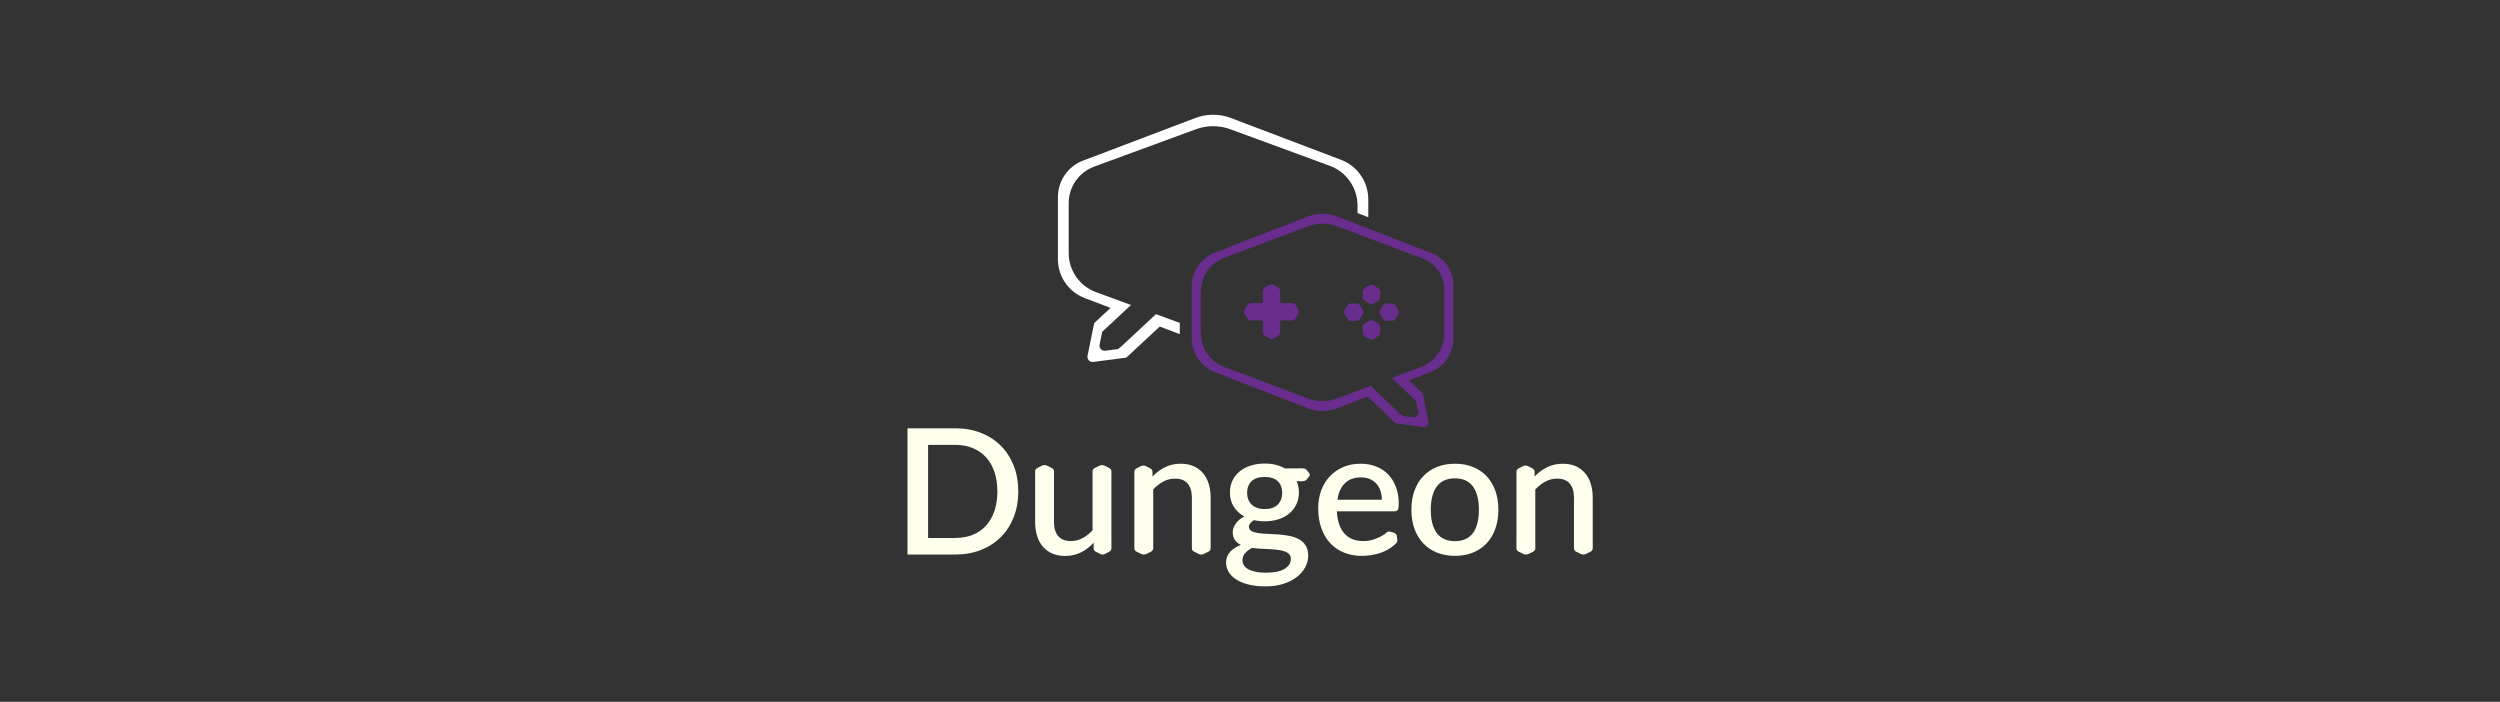 <?xml version="1.0" encoding="UTF-8" standalone="no"?>
<!DOCTYPE svg PUBLIC "-//W3C//DTD SVG 1.1//EN" "http://www.w3.org/Graphics/SVG/1.1/DTD/svg11.dtd">
<svg width="100%" height="100%" viewBox="0 0 1500 421" version="1.1" xmlns="http://www.w3.org/2000/svg" xmlns:xlink="http://www.w3.org/1999/xlink" xml:space="preserve" style="fill-rule:evenodd;clip-rule:evenodd;stroke-linejoin:round;stroke-miterlimit:1.414;">
    <rect x="0" y="0" width="1500" height="421" fill="#808080" stroke="none"/>
    <g transform="matrix(0.984,0,0,1.09,19.476,-12.304)">
        <rect x="-19.823" y="11.257" width="1524.87" height="386.502" style="fill:rgb(51,51,51);"/>
    </g>
    <g id="Wordmark" transform="matrix(0.263,0,0,0.263,295.277,-59.121)">
        <path d="M1200.41,1345.91C1200.41,1367.24 1196.94,1386.74 1190.01,1404.41C1183.08,1422.07 1173.31,1437.24 1160.71,1449.91C1148.11,1462.57 1132.98,1472.41 1115.31,1479.41C1097.64,1486.41 1078.01,1489.91 1056.41,1489.91L947.611,1489.91L947.611,1201.91L1056.41,1201.91C1078.01,1201.91 1097.64,1205.41 1115.31,1212.41C1132.98,1219.41 1148.11,1229.24 1160.71,1241.91C1173.31,1254.57 1183.08,1269.74 1190.01,1287.41C1196.94,1305.07 1200.41,1324.57 1200.41,1345.91ZM1152.61,1345.91C1152.61,1329.37 1150.38,1314.51 1145.91,1301.31C1141.44,1288.11 1135.04,1276.97 1126.71,1267.91C1118.38,1258.84 1108.28,1251.87 1096.41,1247.01C1084.54,1242.14 1071.21,1239.71 1056.41,1239.71L994.611,1239.71L994.611,1452.11L1056.41,1452.11C1071.21,1452.11 1084.54,1449.71 1096.41,1444.91C1108.28,1440.11 1118.38,1433.14 1126.71,1424.01C1135.04,1414.87 1141.44,1403.74 1145.91,1390.61C1150.38,1377.47 1152.61,1362.57 1152.61,1345.91Z" style="fill:rgb(255,255,238);fill-rule:nonzero;"/>
        <path d="M2196.61,1282.71C2211.68,1282.71 2225.31,1285.17 2237.51,1290.11C2249.71,1295.04 2260.11,1302.04 2268.71,1311.11C2277.31,1320.17 2283.94,1331.17 2288.61,1344.11C2293.28,1357.04 2295.61,1371.57 2295.61,1387.71C2295.61,1403.84 2293.28,1418.37 2288.61,1431.31C2283.94,1444.24 2277.31,1455.27 2268.71,1464.41C2260.11,1473.54 2249.71,1480.57 2237.51,1485.51C2225.31,1490.44 2211.68,1492.91 2196.61,1492.91C2181.41,1492.91 2167.71,1490.44 2155.51,1485.51C2143.31,1480.57 2132.88,1473.54 2124.21,1464.41C2115.54,1455.27 2108.88,1444.24 2104.21,1431.31C2099.54,1418.37 2097.21,1403.84 2097.21,1387.71C2097.21,1371.57 2099.54,1357.04 2104.21,1344.11C2108.88,1331.17 2115.54,1320.17 2124.21,1311.11C2132.88,1302.04 2143.31,1295.04 2155.51,1290.11C2167.71,1285.17 2181.41,1282.71 2196.61,1282.71ZM2196.61,1459.31C2215.01,1459.31 2228.71,1453.14 2237.71,1440.81C2246.71,1428.47 2251.21,1410.84 2251.21,1387.91C2251.21,1364.97 2246.71,1347.27 2237.71,1334.81C2228.71,1322.34 2215.01,1316.11 2196.61,1316.11C2177.94,1316.11 2164.08,1322.34 2155.01,1334.81C2145.94,1347.27 2141.41,1364.97 2141.41,1387.91C2141.41,1410.84 2145.94,1428.47 2155.01,1440.81C2164.08,1453.14 2177.94,1459.31 2196.61,1459.31Z" style="fill:rgb(255,255,238);fill-rule:nonzero;"/>
        <g transform="matrix(3.802,0,0,3.803,947.611,1201.91)">
            <path d="M290.66,71.155C290.29,71.432 289.911,71.696 289.523,71.947C287.839,73.034 286.051,73.919 284.157,74.603C282.264,75.286 280.317,75.777 278.318,76.075C276.32,76.373 274.373,76.522 272.48,76.522C268.762,76.522 265.317,75.9 262.143,74.655C258.97,73.41 256.217,71.579 253.885,69.159C251.553,66.74 249.729,63.742 248.414,60.166C247.099,56.59 246.442,52.47 246.442,47.807C246.442,44.09 247.029,40.619 248.204,37.393C249.378,34.168 251.062,31.363 253.254,28.979C255.445,26.594 258.11,24.71 261.249,23.325C264.388,21.94 267.938,21.247 271.901,21.247C275.197,21.247 278.248,21.782 281.054,22.851C283.859,23.921 286.279,25.49 288.313,27.559C290.347,29.627 291.934,32.16 293.073,35.158C294.213,38.156 294.783,41.566 294.783,45.387C294.783,47.14 294.59,48.315 294.204,48.911C293.819,49.507 293.117,49.805 292.1,49.805L257.646,49.805C257.786,52.856 258.26,55.494 259.066,57.72C259.873,59.947 260.951,61.796 262.301,63.269C263.651,64.741 265.264,65.837 267.141,66.556C269.017,67.275 271.112,67.634 273.426,67.634C275.636,67.634 277.547,67.38 279.16,66.871C280.773,66.363 282.176,65.802 283.368,65.189C284.395,64.66 285.292,64.171 286.058,63.72L287.459,62.509C288.074,61.977 288.903,61.786 289.643,62.006C290.366,62.22 291.288,62.494 292.035,62.716C292.861,62.961 293.453,63.645 293.576,64.498C293.688,65.265 293.825,66.212 293.933,66.955C294.045,67.726 293.733,68.527 293.113,69.064L291.062,70.838L291.066,70.843C291.032,70.869 290.999,70.896 290.965,70.922L290.934,70.949C290.846,71.025 290.755,71.093 290.66,71.155ZM284.631,42.863C284.631,40.97 284.359,39.208 283.815,37.577C283.272,35.947 282.474,34.527 281.422,33.317C280.37,32.108 279.064,31.161 277.503,30.477C275.943,29.794 274.145,29.452 272.111,29.452C268.008,29.452 264.782,30.626 262.433,32.976C260.083,35.325 258.593,38.62 257.961,42.863L284.631,42.863Z" style="fill:rgb(255,255,238);"/>
        </g>
        <g transform="matrix(3.802,0,0,3.803,947.611,1201.91)">
            <path d="M233.531,31.708L233.501,31.713C234.413,33.747 234.869,36.008 234.869,38.498C234.869,41.127 234.352,43.512 233.317,45.65C232.283,47.789 230.854,49.612 229.03,51.12C227.207,52.628 225.032,53.785 222.508,54.591C219.983,55.398 217.247,55.801 214.302,55.801C213.179,55.801 212.083,55.739 211.014,55.617C209.944,55.494 208.901,55.327 207.884,55.117C206.867,55.713 206.113,56.344 205.622,57.01C205.131,57.677 204.886,58.36 204.886,59.061C204.886,60.219 205.394,61.078 206.411,61.639C207.428,62.2 208.77,62.603 210.435,62.848C212.101,63.094 214.003,63.251 216.143,63.321C218.282,63.392 220.456,63.514 222.665,63.69C224.875,63.865 227.049,64.154 229.188,64.557C231.327,64.961 233.23,65.627 234.895,66.556C236.561,67.485 237.902,68.739 238.919,70.316C239.936,71.894 240.445,73.945 240.445,76.47C240.445,78.784 239.866,81.045 238.709,83.254C237.552,85.463 235.877,87.426 233.685,89.144C231.494,90.862 228.82,92.239 225.664,93.273C222.508,94.307 218.913,94.824 214.88,94.824C210.882,94.824 207.402,94.439 204.439,93.667C201.475,92.896 199.003,91.853 197.022,90.538C195.04,89.223 193.568,87.707 192.603,85.989C191.639,84.271 191.157,82.483 191.157,80.624C191.157,78.1 191.954,75.944 193.55,74.156C195.146,72.367 197.311,70.965 200.046,69.948C198.573,69.247 197.39,68.283 196.496,67.056C195.601,65.828 195.154,64.216 195.154,62.217C195.154,60.639 195.733,58.991 196.89,57.273C198.047,55.555 199.783,54.1 202.098,52.908C199.433,51.436 197.329,49.481 195.786,47.044C194.243,44.607 193.471,41.759 193.471,38.498C193.471,35.833 193.988,33.431 195.023,31.293C196.057,29.154 197.504,27.331 199.363,25.823C201.221,24.315 203.422,23.158 205.964,22.352C208.507,21.545 211.286,21.142 214.302,21.142C218.93,21.142 222.963,22.106 226.4,24.035L234.016,24.035L237.197,24.033C238.123,24.032 238.982,24.386 239.457,24.963C239.92,25.527 240.512,26.247 240.992,26.83C241.521,27.474 241.522,28.278 240.993,28.923C240.517,29.504 239.929,30.22 239.468,30.783C238.989,31.366 238.123,31.724 237.187,31.725C236.193,31.725 234.896,31.726 233.9,31.727C233.776,31.727 233.652,31.721 233.531,31.708ZM230.03,78.363C230.03,77.171 229.688,76.215 229.004,75.497C228.32,74.778 227.4,74.217 226.242,73.814C225.085,73.41 223.735,73.112 222.192,72.92C220.649,72.727 219.009,72.587 217.274,72.499C215.538,72.411 213.767,72.324 211.961,72.236C210.155,72.148 208.41,71.982 206.727,71.736C205.044,72.613 203.667,73.665 202.598,74.892C201.528,76.119 200.993,77.539 200.993,79.152C200.993,80.204 201.265,81.185 201.809,82.097C202.352,83.009 203.194,83.798 204.333,84.464C205.473,85.13 206.928,85.656 208.699,86.041C210.47,86.427 212.601,86.62 215.091,86.62C220.07,86.62 223.805,85.849 226.295,84.306C228.785,82.763 230.03,80.782 230.03,78.363ZM214.302,48.438C217.808,48.438 220.438,47.544 222.192,45.756C223.945,43.967 224.822,41.636 224.822,38.761C224.822,35.816 223.945,33.484 222.192,31.766C220.438,30.048 217.808,29.189 214.302,29.189C210.83,29.189 208.208,30.048 206.438,31.766C204.667,33.484 203.781,35.816 203.781,38.761C203.781,40.163 204.009,41.46 204.465,42.653C204.921,43.845 205.587,44.87 206.464,45.729C207.341,46.588 208.436,47.254 209.751,47.728C211.067,48.201 212.583,48.438 214.302,48.438Z" style="fill:rgb(255,255,238);"/>
        </g>
        <g transform="matrix(3.802,0,0,3.803,947.611,1201.91)">
            <path d="M147,28.891C148.067,27.817 149.17,26.838 150.311,25.954C151.556,24.99 152.88,24.158 154.282,23.456C155.685,22.755 157.176,22.212 158.754,21.826C160.332,21.44 162.05,21.247 163.909,21.247C166.854,21.247 169.441,21.738 171.667,22.72C173.894,23.702 175.77,25.087 177.296,26.875C178.821,28.663 179.97,30.81 180.741,33.317C181.513,35.824 181.899,38.585 181.899,41.601L181.899,68.974C181.904,69.031 181.906,69.089 181.906,69.148C181.906,70.019 181.906,71.156 181.906,72.029C181.906,72.856 181.379,73.621 180.518,74.044C179.68,74.456 178.614,74.979 177.76,75.399C176.843,75.85 175.7,75.85 174.783,75.399C173.922,74.976 172.845,74.447 172.005,74.034C171.156,73.617 170.637,72.863 170.637,72.049C170.637,71.169 170.637,70.015 170.637,69.136C170.637,69.089 170.638,69.043 170.642,68.997L170.642,41.601C170.642,37.989 169.809,35.184 168.143,33.186C166.477,31.187 163.944,30.188 160.542,30.188C158.017,30.188 155.676,30.767 153.52,31.924C151.363,33.081 149.338,34.659 147.444,36.657L147.444,68.977C147.449,69.03 147.451,69.084 147.451,69.138C147.451,70.009 147.451,71.146 147.451,72.019C147.451,72.846 146.921,73.611 146.055,74.034C145.214,74.446 144.142,74.97 143.283,75.389C142.362,75.84 141.213,75.84 140.291,75.389C139.425,74.966 138.343,74.437 137.499,74.024C136.646,73.608 136.124,72.853 136.124,72.039C136.124,71.159 136.124,70.005 136.124,69.126C136.124,69.058 136.127,68.99 136.135,68.923L136.135,26.386L136.139,26.39L136.139,26.019C136.139,25.207 136.638,24.454 137.454,24.038C138.25,23.633 139.268,23.114 140.091,22.694C141.002,22.23 142.136,22.23 143.047,22.694C143.866,23.112 144.877,23.627 145.672,24.032C146.495,24.452 147,25.211 147,26.032L147,28.891Z" style="fill:rgb(255,255,238);"/>
        </g>
        <g transform="matrix(3.802,0,0,3.803,1819.29,1201.94)">
            <path d="M147,28.891C148.067,27.817 149.17,26.838 150.311,25.954C151.556,24.99 152.88,24.158 154.282,23.456C155.685,22.755 157.176,22.212 158.754,21.826C160.332,21.44 162.05,21.247 163.909,21.247C166.854,21.247 169.441,21.738 171.667,22.72C173.894,23.702 175.77,25.087 177.296,26.875C178.821,28.663 179.97,30.81 180.741,33.317C181.513,35.824 181.899,38.585 181.899,41.601L181.899,68.974C181.904,69.031 181.906,69.089 181.906,69.148C181.906,70.019 181.906,71.156 181.906,72.029C181.906,72.856 181.379,73.621 180.518,74.044C179.68,74.456 178.614,74.979 177.76,75.399C176.843,75.85 175.7,75.85 174.783,75.399C173.922,74.976 172.845,74.447 172.005,74.034C171.156,73.617 170.637,72.863 170.637,72.049C170.637,71.169 170.637,70.015 170.637,69.136C170.637,69.089 170.638,69.043 170.642,68.997L170.642,41.601C170.642,37.989 169.809,35.184 168.143,33.186C166.477,31.187 163.944,30.188 160.542,30.188C158.017,30.188 155.676,30.767 153.52,31.924C151.363,33.081 149.338,34.659 147.444,36.657L147.444,68.977C147.449,69.03 147.451,69.084 147.451,69.138C147.451,70.009 147.451,71.146 147.451,72.019C147.451,72.846 146.921,73.611 146.055,74.034C145.214,74.446 144.142,74.97 143.283,75.389C142.362,75.84 141.213,75.84 140.291,75.389C139.425,74.966 138.343,74.437 137.499,74.024C136.646,73.608 136.124,72.853 136.124,72.039C136.124,71.159 136.124,70.005 136.124,69.126C136.124,69.058 136.127,68.99 136.135,68.923L136.135,26.386L136.139,26.39L136.139,26.019C136.139,25.207 136.638,24.454 137.454,24.038C138.25,23.633 139.268,23.114 140.091,22.694C141.002,22.23 142.136,22.23 143.047,22.694C143.866,23.112 144.877,23.627 145.672,24.032C146.495,24.452 147,25.211 147,26.032L147,28.891Z" style="fill:rgb(255,255,238);"/>
        </g>
        <g transform="matrix(3.802,0,0,3.803,947.611,1201.91)">
            <path d="M111.767,68.594C110.649,69.781 109.469,70.864 108.229,71.841C106.984,72.823 105.66,73.665 104.258,74.366C102.855,75.067 101.356,75.611 99.76,75.996C98.165,76.382 96.455,76.575 94.631,76.575C91.686,76.575 89.091,76.084 86.846,75.102C84.602,74.12 82.717,72.736 81.192,70.947C79.666,69.159 78.518,67.012 77.746,64.505C76.975,61.998 76.589,59.237 76.589,56.221L76.589,25.805L76.59,25.805L76.59,25.747C76.59,24.935 77.111,24.182 77.961,23.766C78.791,23.361 79.85,22.842 80.708,22.422C81.657,21.958 82.839,21.958 83.787,22.422C84.641,22.84 85.694,23.355 86.522,23.76C87.38,24.18 87.905,24.94 87.905,25.76C87.905,26.631 87.905,27.768 87.905,28.641C87.905,28.696 87.903,28.75 87.898,28.804L87.898,56.221C87.898,59.833 88.731,62.638 90.397,64.636C92.063,66.635 94.596,67.634 97.998,67.634C100.488,67.634 102.811,67.064 104.968,65.925C107.124,64.785 109.15,63.216 111.043,61.218L111.043,25.754L111.046,25.754C111.047,24.942 111.568,24.19 112.419,23.774C113.249,23.368 114.31,22.85 115.169,22.43C116.118,21.966 117.302,21.966 118.251,22.43C119.106,22.848 120.16,23.363 120.988,23.768C121.847,24.188 122.373,24.947 122.373,25.767C122.373,26.638 122.373,27.775 122.373,28.649C122.373,28.744 122.366,28.838 122.353,28.93L122.353,68.892C122.363,68.975 122.369,69.06 122.369,69.145C122.369,70.016 122.369,71.153 122.369,72.026C122.369,72.853 121.869,73.618 121.053,74.041C120.26,74.453 119.25,74.976 118.441,75.396C117.572,75.847 116.49,75.847 115.621,75.396C114.805,74.973 113.786,74.444 112.99,74.031C112.186,73.614 111.694,72.86 111.694,72.046C111.694,71.166 111.694,70.012 111.694,69.132C111.694,68.949 111.719,68.769 111.767,68.594Z" style="fill:rgb(255,255,238);"/>
        </g>
    </g>
    <g id="Bobble_Border-Purple" transform="matrix(-0.086,0,0,0.088,899.267,98.79)">
        <path d="M626.477,1471.3L474.759,1413.73C379.686,1377.66 316.818,1286.56 316.818,1184.88C316.818,1073.39 316.818,928.298 316.818,819.095C316.818,723.96 375.636,638.733 464.584,604.984C650.083,534.6 963.57,415.654 1125.68,354.146C1192.7,328.716 1266.71,328.716 1333.74,354.146C1492.13,414.243 1795.03,529.173 1981.86,600.064C2078.62,636.775 2142.6,729.48 2142.6,832.963C2142.6,938.724 2142.6,1073.85 2142.6,1179.97C2142.6,1284.61 2077.9,1378.35 1980.07,1415.47C1793.3,1486.33 1492.3,1600.54 1334.27,1660.5C1266.91,1686.06 1192.51,1686.06 1125.14,1660.5L915.789,1581.07L719.258,1763.82L719.273,1763.84C719.273,1763.84 593,1780.3 524.833,1789.19C515.047,1790.47 505.247,1786.94 498.526,1779.71C491.806,1772.48 488.993,1762.45 490.976,1752.78C504.645,1686.15 529.843,1563.31 530.367,1560.76C530.372,1560.73 530.364,1560.71 530.347,1560.69C530.346,1560.69 530.346,1560.69 530.346,1560.69L626.477,1471.3ZM893.384,1508.03L1128.07,1594.24C1193.68,1618.34 1265.73,1618.34 1331.35,1594.24C1475.62,1541.24 1741.44,1443.59 1914.2,1380.12C2013.34,1343.7 2079.23,1249.3 2079.23,1143.69C2079.23,1057.82 2079.23,954.828 2079.23,869.222C2079.23,764.773 2014.07,671.416 1916.03,635.399C1743.11,571.876 1475.49,473.567 1330.82,420.425C1265.55,396.445 1193.87,396.445 1128.59,420.425C980.201,474.935 702.445,576.969 530.22,640.236C440.086,673.347 380.18,759.173 380.18,855.196C380.18,945.01 380.18,1057.1 380.18,1148.65C380.18,1251.29 444.211,1343.02 540.552,1378.41L746.726,1454.15L698.893,1498.77L698.839,1498.75L577.593,1611.5L577.538,1611.44C577.538,1611.44 568.94,1653.06 561.984,1686.72C559.984,1696.4 562.794,1706.45 569.525,1713.69C576.256,1720.93 586.075,1724.46 595.875,1723.17C629.957,1718.67 672.089,1713.12 672.089,1713.12L671.999,1713.02L684.279,1701.6L685.024,1702.4L893.384,1508.03Z" style="fill:rgb(104,45,141);"/>
    </g>
    <g id="Bobble_Border-Black" transform="matrix(0.102,0,0,0.102,606.172,30.394)">
        <path d="M2042.6,955.334L2042.6,911.084C2042.6,806.634 1977.44,713.277 1879.4,677.261C1706.48,613.738 1438.86,515.429 1294.19,462.286C1228.92,438.306 1157.24,438.306 1091.96,462.286C943.573,516.797 665.817,618.831 493.591,682.097C403.457,715.208 343.551,801.034 343.551,897.058C343.551,986.872 343.551,1098.96 343.551,1190.51C343.551,1293.15 407.582,1384.88 503.923,1420.27L710.097,1496.01L662.264,1540.63L662.21,1540.61L540.964,1653.36L540.91,1653.3C540.91,1653.3 532.311,1694.92 525.355,1728.58C523.355,1738.26 526.165,1748.31 532.896,1755.55C539.627,1762.79 549.446,1766.32 559.246,1765.03C593.328,1760.54 635.46,1754.98 635.46,1754.98L635.37,1754.88L647.65,1743.46L648.395,1744.26L856.756,1549.89L996.901,1601.37L996.901,1667.6L879.16,1622.93L682.629,1805.68L682.644,1805.7C682.644,1805.7 556.371,1822.16 488.204,1831.06C478.418,1832.33 468.618,1828.8 461.897,1821.57C455.177,1814.34 452.364,1804.31 454.347,1794.64C468.016,1728.01 493.214,1605.17 493.738,1602.62C493.743,1602.59 493.736,1602.57 493.718,1602.55C493.717,1602.55 493.717,1602.55 493.717,1602.55L589.848,1513.16L438.13,1455.59C343.058,1419.52 280.189,1328.42 280.189,1226.74C280.189,1115.25 280.189,970.16 280.189,860.956C280.189,765.822 339.008,680.594 427.955,646.845C613.454,576.462 926.941,457.516 1089.05,396.007C1156.07,370.577 1230.09,370.577 1297.11,396.007C1455.5,456.105 1758.4,571.034 1945.24,641.926C2041.99,678.636 2105.97,771.342 2105.97,874.825L2105.97,979.992L2042.6,955.334ZM2077.6,1337.96L2077.58,1337.93L2077.64,1337.9L2077.6,1337.96Z" style="fill:white;"/>
    </g>
    <g id="Controller-Buttons" transform="matrix(0.102,0,0,0.102,678.302,30.394)">
        <path d="M1403.05,1589.94C1411.61,1584.83 1422.28,1584.83 1430.85,1589.94C1438.55,1594.53 1448.06,1600.2 1455.53,1604.65C1463.28,1609.27 1468.02,1617.62 1468.02,1626.63C1468.02,1636.21 1468.02,1648.71 1468.02,1658.32C1468.02,1667.4 1463.24,1675.82 1455.43,1680.47C1447.85,1685 1438.18,1690.75 1430.44,1695.37C1422.13,1700.32 1411.77,1700.32 1403.46,1695.37C1395.65,1690.72 1385.89,1684.9 1378.28,1680.36C1370.58,1675.78 1365.87,1667.49 1365.87,1658.53C1365.87,1648.86 1365.87,1636.17 1365.87,1626.5C1365.87,1617.57 1370.57,1609.29 1378.25,1604.72C1385.74,1600.26 1395.3,1594.56 1403.05,1589.94ZM1365.43,1524.72C1370.52,1533.29 1370.5,1543.96 1365.38,1552.51C1360.77,1560.21 1355.09,1569.71 1350.62,1577.17C1345.99,1584.91 1337.63,1589.64 1328.62,1589.62C1319.04,1589.61 1306.54,1589.58 1296.93,1589.57C1287.85,1589.55 1279.44,1584.75 1274.8,1576.94C1270.29,1569.34 1264.55,1559.67 1259.95,1551.91C1255.01,1543.59 1255.03,1533.24 1260,1524.93C1264.67,1517.13 1270.5,1507.39 1275.05,1499.78C1279.65,1492.1 1287.95,1487.4 1296.9,1487.42C1306.58,1487.43 1319.27,1487.46 1328.94,1487.48C1337.87,1487.49 1346.14,1492.21 1350.7,1499.89C1355.14,1507.39 1360.83,1516.96 1365.43,1524.72ZM1574.58,1524.72C1579.67,1533.29 1579.65,1543.96 1574.53,1552.51C1569.92,1560.21 1564.24,1569.71 1559.78,1577.17C1555.15,1584.91 1546.79,1589.64 1537.77,1589.62C1528.19,1589.61 1515.69,1589.58 1506.09,1589.57C1497,1589.55 1488.59,1584.75 1483.95,1576.94C1479.44,1569.34 1473.7,1559.67 1469.1,1551.91C1464.16,1543.59 1464.18,1533.24 1469.15,1524.93C1473.82,1517.13 1479.65,1507.39 1484.2,1499.78C1488.8,1492.1 1497.1,1487.4 1506.06,1487.42C1515.73,1487.43 1528.42,1487.46 1538.09,1487.48C1547.02,1487.49 1555.29,1492.21 1559.85,1499.89C1564.3,1507.39 1569.98,1516.96 1574.58,1524.72ZM1403.43,1381.13C1411.99,1376.02 1422.66,1376.02 1431.23,1381.13C1438.93,1385.72 1448.44,1391.39 1455.91,1395.84C1463.66,1400.46 1468.4,1408.81 1468.4,1417.82C1468.4,1427.4 1468.4,1439.9 1468.4,1449.51C1468.4,1458.59 1463.62,1467.01 1455.81,1471.66C1448.23,1476.18 1438.56,1481.94 1430.82,1486.56C1422.51,1491.51 1412.15,1491.51 1403.84,1486.56C1396.03,1481.91 1386.27,1476.09 1378.65,1471.55C1370.96,1466.97 1366.25,1458.68 1366.25,1449.72C1366.25,1440.05 1366.25,1427.36 1366.25,1417.69C1366.25,1408.76 1370.95,1400.48 1378.63,1395.91C1386.12,1391.45 1395.68,1385.75 1403.43,1381.13Z" style="fill:rgb(104,45,141);"/>
    </g>
    <g id="Controller-Direction.-Keys" transform="matrix(0.102,0,0,0.102,613.436,-58.201)">
        <path d="M1414.24,2315.83L1414.24,2315.63C1414.24,2305.95 1414.24,2293.26 1414.24,2283.59C1414.24,2274.66 1418.94,2266.39 1426.62,2261.81C1434.11,2257.35 1443.67,2251.65 1451.42,2247.03C1459.98,2241.93 1470.65,2241.93 1479.21,2247.03C1486.92,2251.63 1496.43,2257.29 1503.9,2261.74C1511.65,2266.36 1516.39,2274.71 1516.39,2283.73L1516.39,2283.73L1516.39,2353.28L1576.52,2353.26L1576.52,2353.36L1586.08,2353.38C1595.01,2353.4 1603.28,2358.11 1607.84,2365.79C1612.29,2373.29 1617.97,2382.87 1622.57,2390.62C1627.66,2399.19 1627.64,2409.86 1622.52,2418.42C1617.91,2426.12 1612.23,2435.62 1607.77,2443.08C1603.13,2450.81 1594.78,2455.54 1585.76,2455.53C1576.18,2455.51 1563.68,2455.49 1554.08,2455.47C1553.49,2455.47 1552.91,2455.45 1552.33,2455.41L1516.39,2455.42L1516.39,2508.43L1516.01,2508.43L1516.01,2524.22C1516.01,2533.31 1511.23,2541.72 1503.42,2546.38C1495.83,2550.9 1486.17,2556.66 1478.43,2561.27C1470.12,2566.23 1459.76,2566.23 1451.44,2561.27C1443.64,2556.62 1433.88,2550.8 1426.26,2546.27C1418.57,2541.68 1413.86,2533.39 1413.86,2524.44C1413.86,2514.76 1413.86,2502.07 1413.86,2492.4C1413.86,2490.92 1413.99,2489.45 1414.24,2488.02L1414.24,2455.45L1378.46,2455.46C1377.84,2455.51 1377.23,2455.53 1376.61,2455.53L1347.2,2455.47L1347.16,2455.47L1347.16,2455.47L1344.92,2455.47C1335.84,2455.45 1327.43,2450.66 1322.79,2442.84C1318.28,2435.24 1312.54,2425.57 1307.94,2417.82C1303,2409.5 1303.02,2399.14 1307.99,2390.84C1312.66,2383.04 1318.49,2373.29 1323.04,2365.68C1327.64,2358 1335.94,2353.3 1344.89,2353.32L1349.18,2353.33L1414.24,2353.31L1414.24,2315.83Z" style="fill:rgb(104,45,141);"/>
    </g>
</svg>
